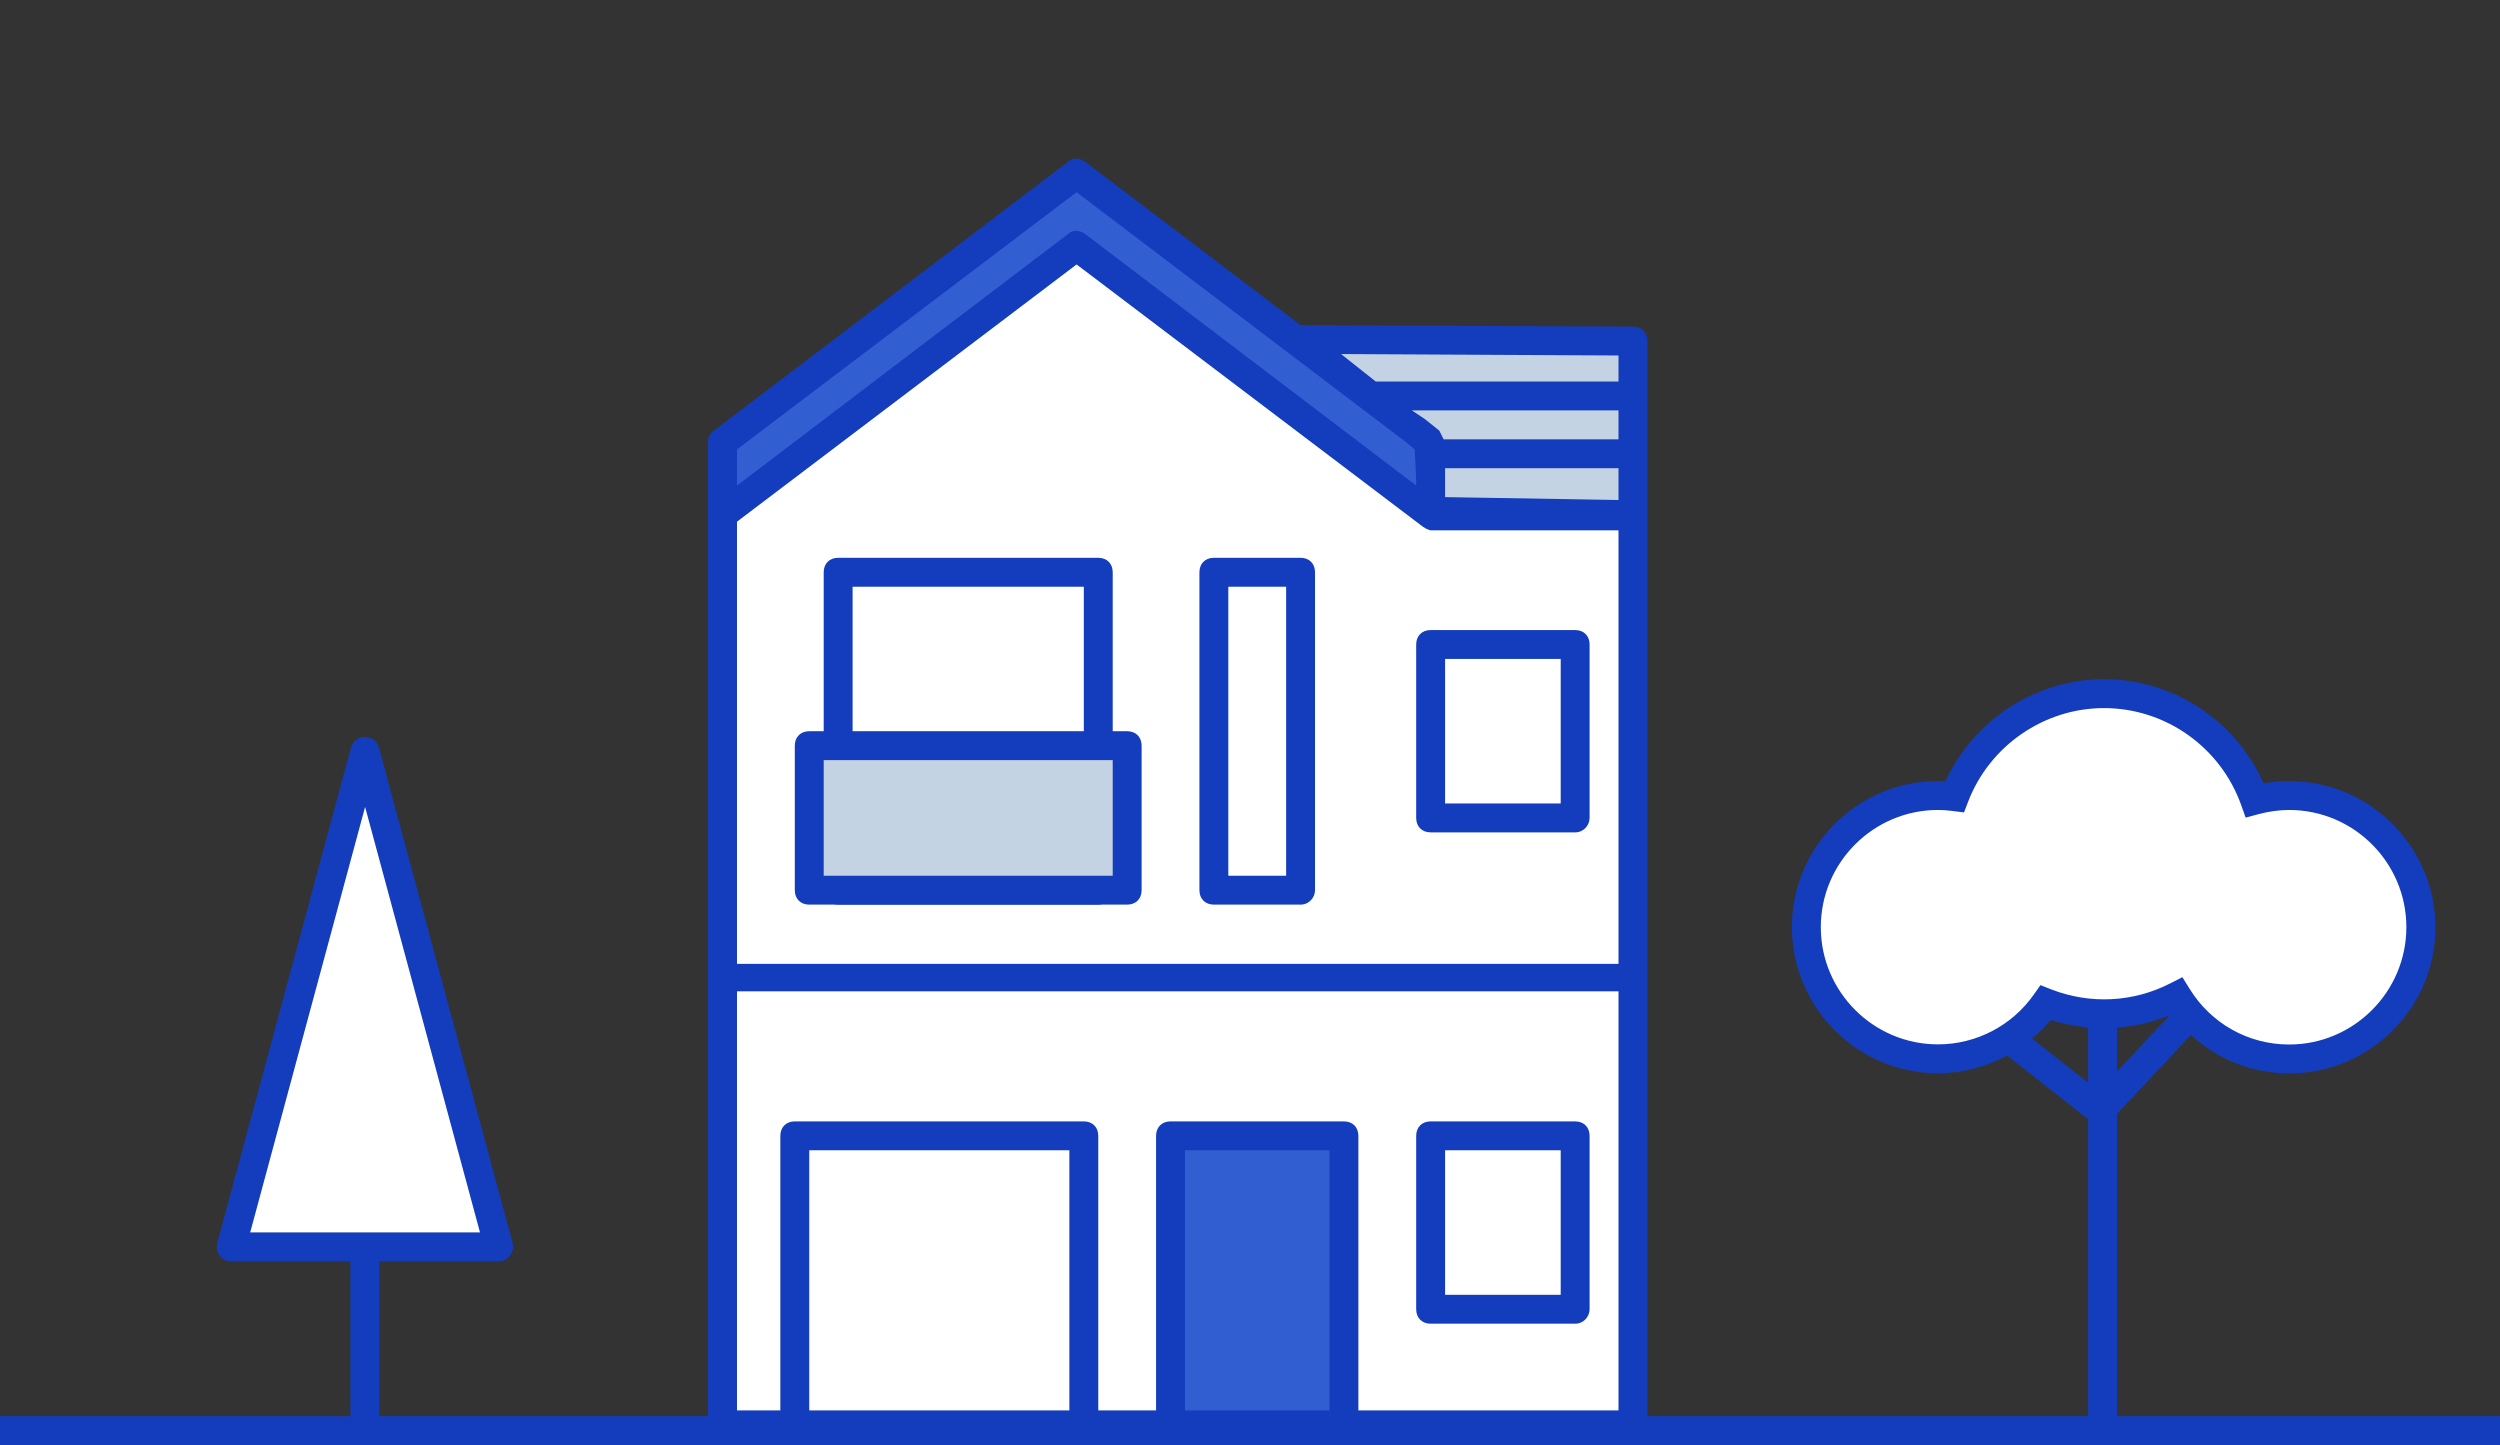 <svg width="173" height="100" viewBox="0 0 173 100" xmlns="http://www.w3.org/2000/svg">
    <rect x="0" y="0" width="173" height="100" fill="#333333" stroke="none"/>
    <rect y="98" width="173" height="2" fill="#133DBD"/>
    <g clip-path="url(#clip0_1_6115)">
        <path d="M113 35.6L99.1 35.4L98.9 30.6L90 23.5L113 23.6V35.6Z" fill="#C4D3E4"/>
        <path d="M113 67.6H50V98.6H113V67.6Z" fill="white"/>
        <path d="M99 35.6L74.5 17L50 35.6V67.6H113V35.6H99Z" fill="white"/>
        <path d="M93 78.6H81V98.6H93V78.6Z" fill="#315ED1"/>
        <path d="M109 91.6H99C98.4 91.6 98 91.2 98 90.6V78.6C98 78 98.4 77.6 99 77.6H109C109.6 77.6 110 78 110 78.6V90.6C110 91.1 109.6 91.6 109 91.6ZM100 89.6H108V79.6H100V89.6Z" fill="#133DBD"/>
        <path d="M109 57.6H99C98.4 57.6 98 57.2 98 56.6V44.6C98 44 98.4 43.6 99 43.6H109C109.6 43.6 110 44 110 44.6V56.6C110 57.1 109.6 57.6 109 57.6ZM100 55.6H108V45.6H100V55.6Z" fill="#133DBD"/>
        <path d="M90 62.6H84C83.4 62.6 83 62.2 83 61.6V39.6C83 39 83.4 38.6 84 38.6H90C90.6 38.6 91 39 91 39.6V61.6C91 62.1 90.6 62.6 90 62.6ZM85 60.6H89V40.6H85V60.6Z" fill="#133DBD"/>
        <path d="M78 51.6H56V61.6H78V51.6Z" fill="#C4D3E4"/>
        <path d="M99 30.6L74.5 12L50 30.6V35.6L74.5 17L99 35.6V30.6Z" fill="#315ED1"/>
        <path d="M113 22.6L90 22.5L75.1 11.2C74.7 10.9 74.2 10.9 73.9 11.2L49.4 29.8C49.1 30 49 30.3 49 30.6V35.6V67.6V98.6C49 99.2 49.4 99.6 50 99.6H113C113.6 99.6 114 99.2 114 98.6V67.6V35.6V23.6C114 23 113.6 22.6 113 22.6ZM51 36.1L74.5 18.3L98.4 36.4C98.5 36.5 98.6 36.5 98.7 36.6C98.8 36.6 98.9 36.7 99 36.7H112V66.7H51V36.1ZM97.7 28.4H112V30.4H99.9C99.8 30.2 99.7 30 99.6 29.8L98.6 29L97.7 28.4ZM112 32.4V34.6L100 34.4V33.2V32.4H112ZM112 24.6V26.4H95.2L92.8 24.5L112 24.6ZM51 31.1L74.5 13.3L97.3 30.6L97.9 31.1L98 33.2V33.6L75.1 16.2C74.7 15.9 74.2 15.9 73.9 16.2L51 33.6V31.1ZM74 97.6H56V79.6H74V97.6ZM92 97.6H82V79.6H92V97.6ZM112 97.6H94V78.6C94 78 93.6 77.6 93 77.6H81C80.4 77.6 80 78 80 78.6V97.6H76V78.6C76 78 75.6 77.6 75 77.6H55C54.4 77.6 54 78 54 78.6V97.6H51V68.6H112V97.6Z" fill="#133DBD"/>
        <path d="M57 61.7C57 62.2 57.5 62.6 58 62.6H76C76.5 62.6 76.9 62.2 77 61.7H57Z" fill="#133DBD"/>
        <path d="M78 50.6H77V39.6C77 39 76.6 38.6 76 38.6H58C57.4 38.6 57 39 57 39.6V50.6H56C55.4 50.6 55 51 55 51.6V61.6C55 62.2 55.4 62.6 56 62.6H78C78.6 62.6 79 62.2 79 61.6V51.6C79 51 78.6 50.6 78 50.6ZM59 40.6H75V50.6H59V40.6ZM77 60.6H57V52.6H77V60.6Z" fill="#133DBD"/>
    </g>
    <path d="M158.41 55.05C157.58 55.05 156.79 55.17 156.03 55.37C154.51 51.07 150.42 47.99 145.6 47.99C140.87 47.99 136.85 50.95 135.26 55.12C134.88 55.07 134.5 55.04 134.11 55.04C129.08 55.04 125 59.12 125 64.15C125 69.18 129.08 73.26 134.11 73.26C137.2 73.26 139.92 71.72 141.57 69.37C142.82 69.86 144.18 70.14 145.6 70.14C147.42 70.14 149.14 69.69 150.66 68.91C152.26 71.51 155.13 73.26 158.41 73.26C163.44 73.26 167.52 69.18 167.52 64.15C167.52 59.13 163.44 55.05 158.41 55.05Z" fill="white"/>
    <path d="M158.41 54.05C157.83 54.05 157.24 54.1 156.64 54.21C154.72 49.86 150.39 47 145.6 47C140.89 47 136.57 49.81 134.62 54.07C134.44 54.06 134.27 54.05 134.11 54.05C128.53 54.05 124 58.59 124 64.16C124 69.73 128.54 74.27 134.11 74.27C135.8 74.27 137.44 73.83 138.89 73.04L144.5 77.45V98.7H146.5V77.08L151.61 71.62C153.45 73.31 155.84 74.28 158.42 74.28C164 74.28 168.53 69.74 168.53 64.17C168.53 58.6 163.99 54.05 158.41 54.05ZM140.62 71.87C141.08 71.48 141.52 71.05 141.92 70.58C142.77 70.85 143.63 71.02 144.5 71.1V74.92L140.62 71.87ZM146.5 71.11C147.74 71.02 148.97 70.73 150.14 70.26L146.5 74.15V71.11ZM158.41 72.28C155.58 72.28 153 70.83 151.51 68.41L151.02 67.62L150.2 68.04C147.64 69.36 144.65 69.52 141.93 68.46L141.2 68.17L140.75 68.81C139.23 70.98 136.75 72.27 134.11 72.27C129.64 72.27 126 68.63 126 64.16C126 59.69 129.64 56.05 134.11 56.05C134.42 56.05 134.74 56.07 135.13 56.12L135.91 56.22L136.19 55.49C137.67 51.61 141.45 49 145.6 49C149.85 49 153.66 51.7 155.09 55.71L155.4 56.58L156.29 56.34C157 56.15 157.72 56.05 158.41 56.05C162.88 56.05 166.52 59.69 166.52 64.16C166.52 68.63 162.88 72.28 158.41 72.28Z" fill="#133DBD"/>
    <path d="M25.265 52L16.005 86.28H34.514L25.265 52Z" fill="white"/>
    <path d="M35.474 86.02L26.224 51.74C26.105 51.3 25.715 51 25.255 51C24.794 51 24.404 51.3 24.285 51.74L15.034 86.02C14.954 86.32 15.014 86.64 15.204 86.89C15.395 87.14 15.684 87.28 15.995 87.28H24.244V97.75C24.244 98.3 24.695 98.75 25.244 98.75C25.794 98.75 26.244 98.3 26.244 97.75V87.28H34.495C34.804 87.28 35.094 87.14 35.285 86.89C35.474 86.64 35.565 86.32 35.474 86.02ZM17.314 85.28L25.265 55.84L33.215 85.28H17.314Z" fill="#133DBD"/>
    <defs>
        <clipPath id="clip0_1_6115">
            <rect width="65" height="88.6" fill="white" transform="translate(49 11)"/>
        </clipPath>
    </defs>
</svg>
